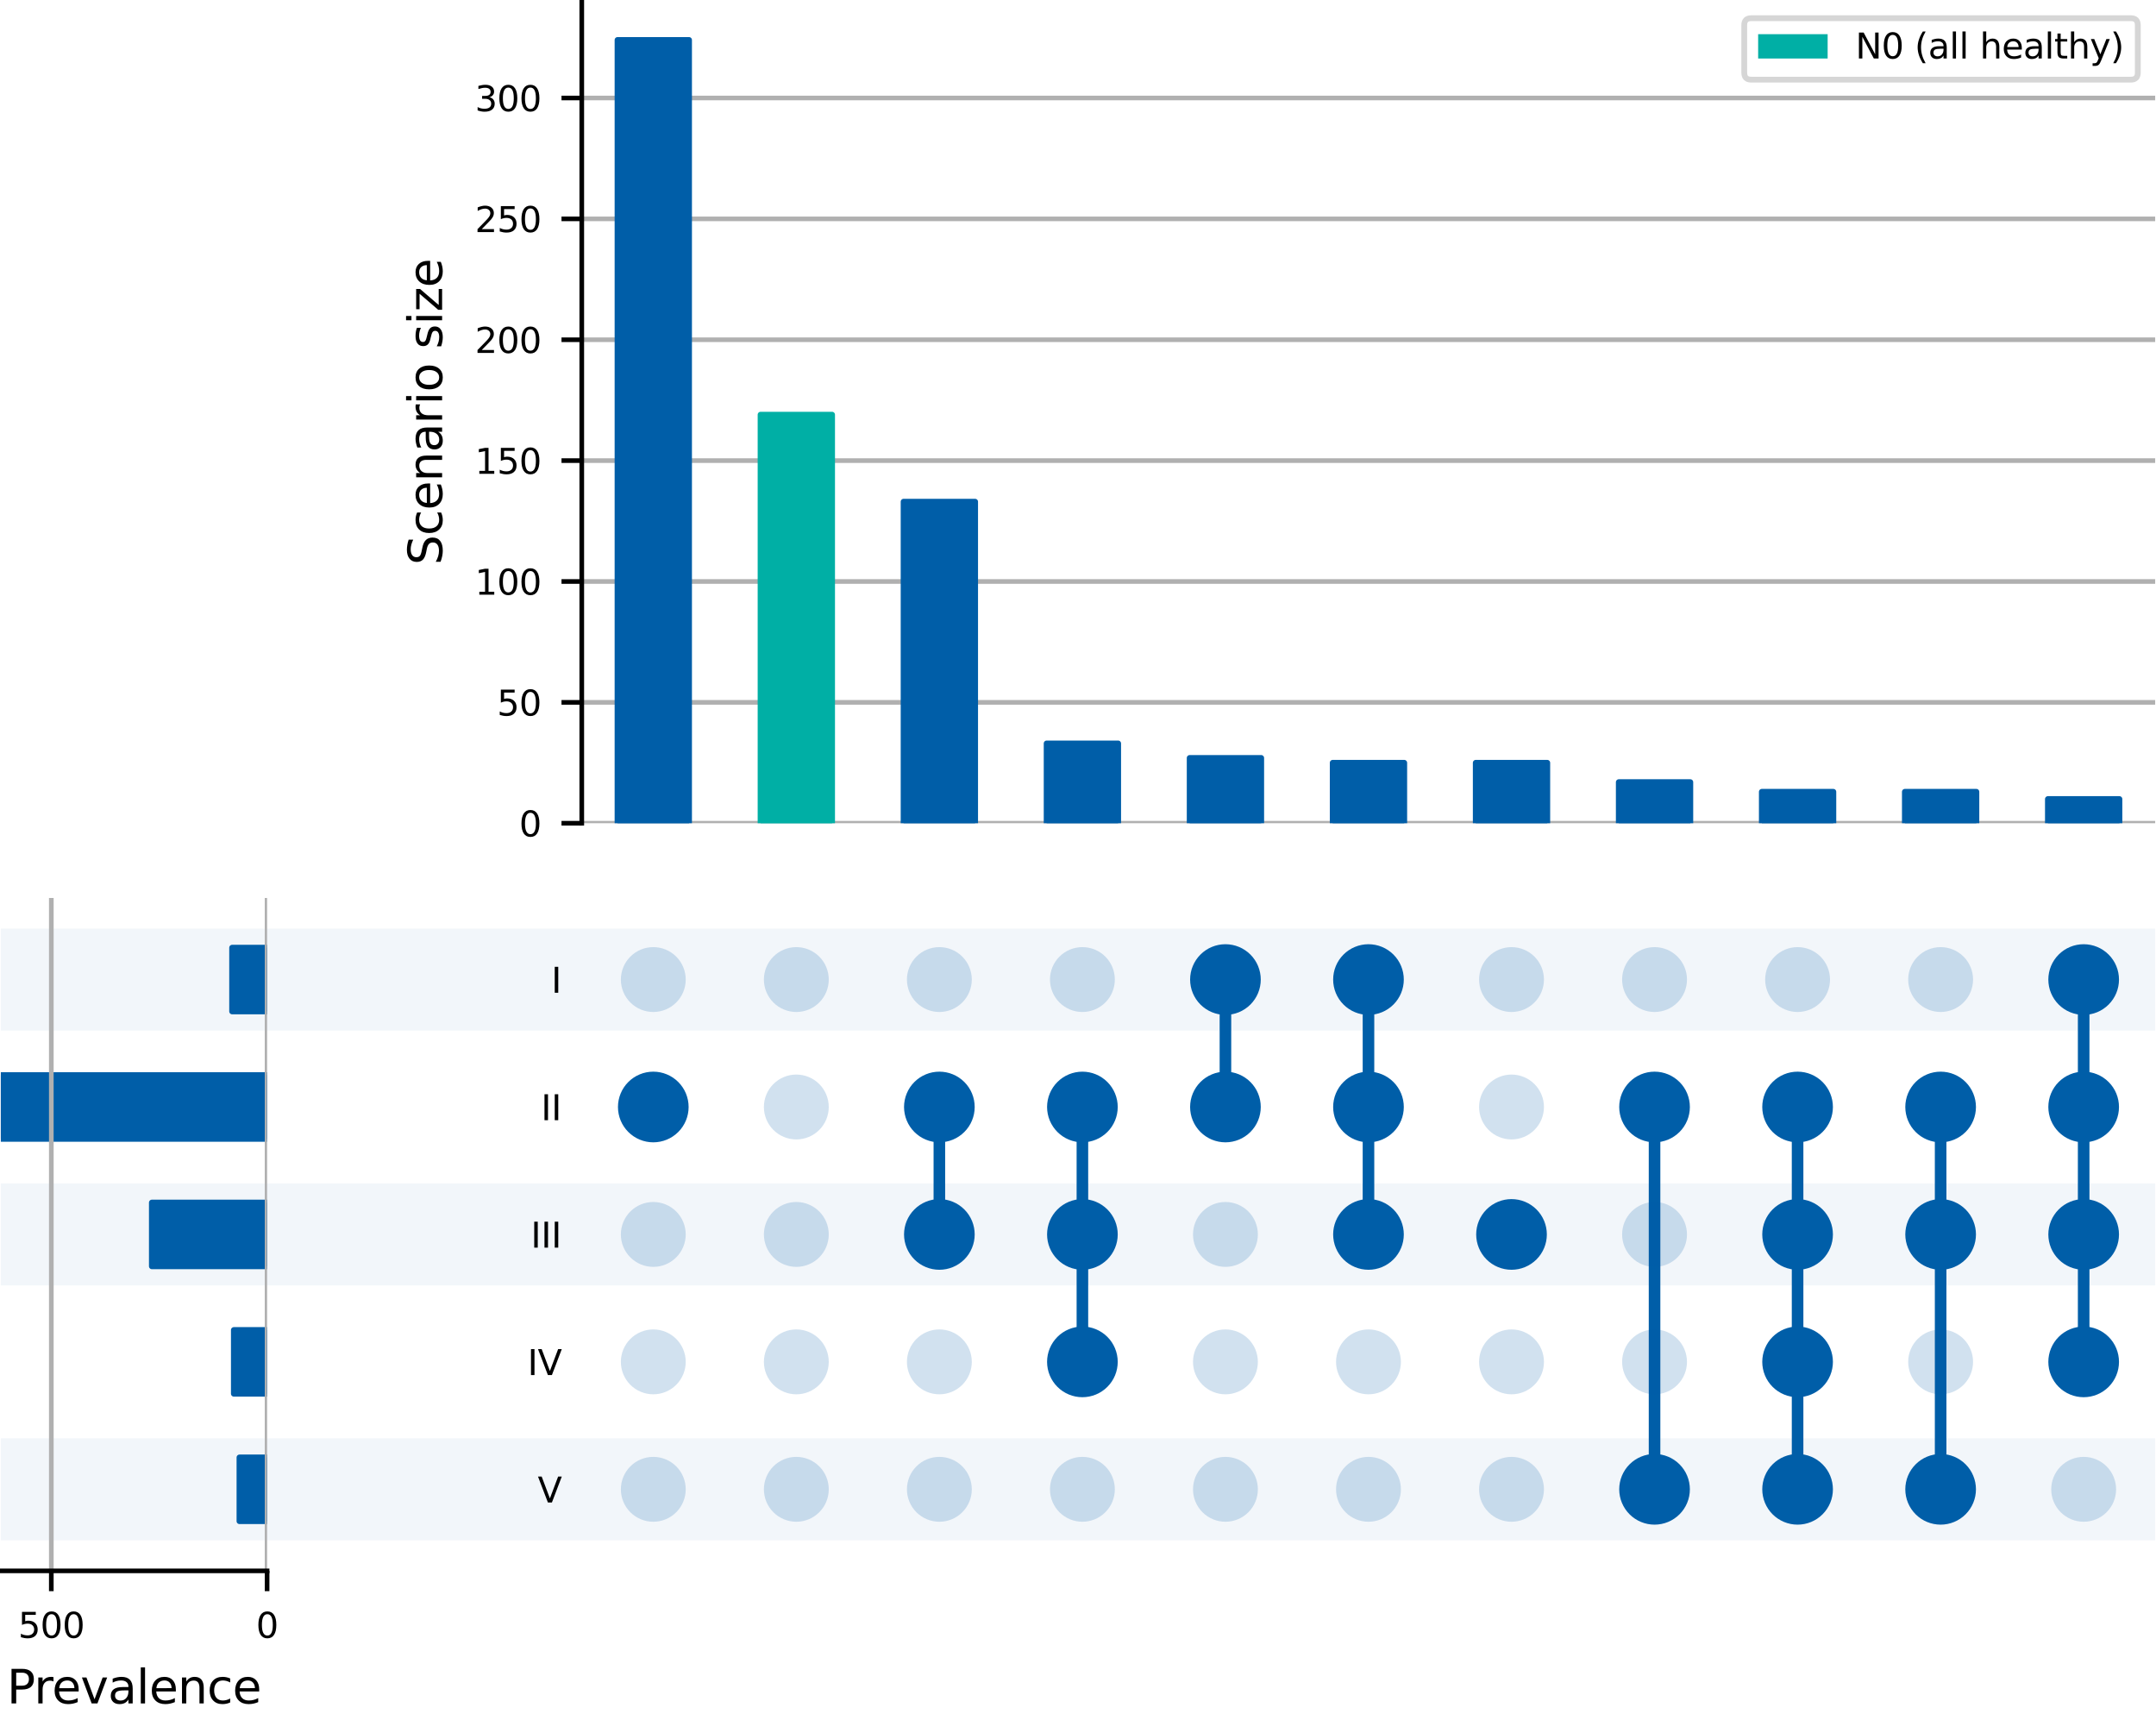 <?xml version="1.0" encoding="utf-8" standalone="no"?>
<!DOCTYPE svg PUBLIC "-//W3C//DTD SVG 1.1//EN"
  "http://www.w3.org/Graphics/SVG/1.1/DTD/svg11.dtd">
<svg xmlns:xlink="http://www.w3.org/1999/xlink" width="372.283pt" height="295.873pt" viewBox="0 0 372.283 295.873" xmlns="http://www.w3.org/2000/svg" version="1.1">
 <defs>
  <style type="text/css">*{stroke-linejoin: round; stroke-linecap: butt}</style>
 </defs>
 <g id="figure_1">
  <g id="patch_1">
   <path d="M 0 295.873 
L 372.283 295.873 
L 372.283 0 
L 0 0 
z
" style="fill: #ffffff"/>
  </g>
  <g id="axes_1">
   <g id="patch_2">
    <path d="M 0.142 265.902 
L 372.142 265.902 
L 372.142 248.302 
L 0.142 248.302 
z
" clip-path="url(#pa52d523416)" style="fill: #005ea8; fill-opacity: 0.051"/>
   </g>
   <g id="patch_3">
    <path d="M 0.142 243.902 
L 372.142 243.902 
L 372.142 226.302 
L 0.142 226.302 
L 0.142 243.902 
z
" clip-path="url(#pa52d523416)" style="fill: none"/>
   </g>
   <g id="patch_4">
    <path d="M 0.142 221.902 
L 372.142 221.902 
L 372.142 204.302 
L 0.142 204.302 
z
" clip-path="url(#pa52d523416)" style="fill: #005ea8; fill-opacity: 0.051"/>
   </g>
   <g id="patch_5">
    <path d="M 0.142 199.902 
L 372.142 199.902 
L 372.142 182.302 
L 0.142 182.302 
L 0.142 199.902 
z
" clip-path="url(#pa52d523416)" style="fill: none"/>
   </g>
   <g id="patch_6">
    <path d="M 0.142 177.902 
L 372.142 177.902 
L 372.142 160.302 
L 0.142 160.302 
z
" clip-path="url(#pa52d523416)" style="fill: #005ea8; fill-opacity: 0.051"/>
   </g>
   <g id="matplotlib.axis_1"/>
   <g id="matplotlib.axis_2">
    <g id="ytick_1"/>
    <g id="ytick_2"/>
    <g id="ytick_3"/>
    <g id="ytick_4"/>
    <g id="ytick_5"/>
   </g>
  </g>
  <g id="axes_2">
   <g id="matplotlib.axis_3">
    <g id="ytick_6">
     <g id="line2d_1"/>
     <g id="text_1">
      <!-- V -->
      <g transform="translate(92.852 259.381) scale(0.06 -0.06)">
       <defs>
        <path id="DejaVuSans-56" d="M 1831 0 
L 50 4666 
L 709 4666 
L 2188 738 
L 3669 4666 
L 4325 4666 
L 2547 0 
L 1831 0 
z
" transform="scale(0.016)"/>
       </defs>
       <use xlink:href="#DejaVuSans-56"/>
      </g>
     </g>
    </g>
    <g id="ytick_7">
     <g id="line2d_2"/>
     <g id="text_2">
      <!-- IV -->
      <g transform="translate(91.082 237.381) scale(0.06 -0.06)">
       <defs>
        <path id="DejaVuSans-49" d="M 628 4666 
L 1259 4666 
L 1259 0 
L 628 0 
L 628 4666 
z
" transform="scale(0.016)"/>
       </defs>
       <use xlink:href="#DejaVuSans-49"/>
       <use xlink:href="#DejaVuSans-56" x="29.492"/>
      </g>
     </g>
    </g>
    <g id="ytick_8">
     <g id="line2d_3"/>
     <g id="text_3">
      <!-- III -->
      <g transform="translate(91.646 215.381) scale(0.06 -0.06)">
       <use xlink:href="#DejaVuSans-49"/>
       <use xlink:href="#DejaVuSans-49" x="29.492"/>
       <use xlink:href="#DejaVuSans-49" x="58.984"/>
      </g>
     </g>
    </g>
    <g id="ytick_9">
     <g id="line2d_4"/>
     <g id="text_4">
      <!-- II -->
      <g transform="translate(93.416 193.381) scale(0.06 -0.06)">
       <use xlink:href="#DejaVuSans-49"/>
       <use xlink:href="#DejaVuSans-49" x="29.492"/>
      </g>
     </g>
    </g>
    <g id="ytick_10">
     <g id="line2d_5"/>
     <g id="text_5">
      <!-- I -->
      <g transform="translate(95.186 171.381) scale(0.06 -0.06)">
       <use xlink:href="#DejaVuSans-49"/>
      </g>
     </g>
    </g>
   </g>
   <g id="LineCollection_1">
    <path d="M 112.806 191.102 
L 112.806 191.102 
" clip-path="url(#p6303969c6f)" style="fill: none; stroke: #005ea8; stroke-width: 2"/>
    <path d="M 162.203 213.102 
L 162.203 191.102 
" clip-path="url(#p6303969c6f)" style="fill: none; stroke: #005ea8; stroke-width: 2"/>
    <path d="M 186.902 235.102 
L 186.902 191.102 
" clip-path="url(#p6303969c6f)" style="fill: none; stroke: #005ea8; stroke-width: 2"/>
    <path d="M 211.6 191.102 
L 211.6 169.102 
" clip-path="url(#p6303969c6f)" style="fill: none; stroke: #005ea8; stroke-width: 2"/>
    <path d="M 236.299 213.102 
L 236.299 169.102 
" clip-path="url(#p6303969c6f)" style="fill: none; stroke: #005ea8; stroke-width: 2"/>
    <path d="M 260.998 213.102 
L 260.998 213.102 
" clip-path="url(#p6303969c6f)" style="fill: none; stroke: #005ea8; stroke-width: 2"/>
    <path d="M 285.696 257.102 
L 285.696 191.102 
" clip-path="url(#p6303969c6f)" style="fill: none; stroke: #005ea8; stroke-width: 2"/>
    <path d="M 310.395 257.102 
L 310.395 191.102 
" clip-path="url(#p6303969c6f)" style="fill: none; stroke: #005ea8; stroke-width: 2"/>
    <path d="M 335.094 257.102 
L 335.094 191.102 
" clip-path="url(#p6303969c6f)" style="fill: none; stroke: #005ea8; stroke-width: 2"/>
    <path d="M 359.792 235.102 
L 359.792 169.102 
" clip-path="url(#p6303969c6f)" style="fill: none; stroke: #005ea8; stroke-width: 2"/>
   </g>
   <g id="PathCollection_1">
    <defs>
     <path id="C0_0_6102518e37" d="M 0 5.6 
C 1.485 5.6 2.91 5.01 3.96 3.96 
C 5.01 2.91 5.6 1.485 5.6 -0 
C 5.6 -1.485 5.01 -2.91 3.96 -3.96 
C 2.91 -5.01 1.485 -5.6 0 -5.6 
C -1.485 -5.6 -2.91 -5.01 -3.96 -3.96 
C -5.01 -2.91 -5.6 -1.485 -5.6 0 
C -5.6 1.485 -5.01 2.91 -3.96 3.96 
C -2.91 5.01 -1.485 5.6 0 5.6 
z
"/>
    </defs>
    <g clip-path="url(#p6303969c6f)">
     <use xlink:href="#C0_0_6102518e37" x="112.806" y="257.102" style="fill: #005ea8; fill-opacity: 0.18"/>
    </g>
    <g clip-path="url(#p6303969c6f)">
     <use xlink:href="#C0_0_6102518e37" x="112.806" y="235.102" style="fill: #005ea8; fill-opacity: 0.18"/>
    </g>
    <g clip-path="url(#p6303969c6f)">
     <use xlink:href="#C0_0_6102518e37" x="112.806" y="213.102" style="fill: #005ea8; fill-opacity: 0.18"/>
    </g>
    <g clip-path="url(#p6303969c6f)">
     <use xlink:href="#C0_0_6102518e37" x="112.806" y="191.102" style="fill: #005ea8; stroke: #005ea8"/>
    </g>
    <g clip-path="url(#p6303969c6f)">
     <use xlink:href="#C0_0_6102518e37" x="112.806" y="169.102" style="fill: #005ea8; fill-opacity: 0.18"/>
    </g>
    <g clip-path="url(#p6303969c6f)">
     <use xlink:href="#C0_0_6102518e37" x="137.504" y="257.102" style="fill: #005ea8; fill-opacity: 0.18"/>
    </g>
    <g clip-path="url(#p6303969c6f)">
     <use xlink:href="#C0_0_6102518e37" x="137.504" y="235.102" style="fill: #005ea8; fill-opacity: 0.18"/>
    </g>
    <g clip-path="url(#p6303969c6f)">
     <use xlink:href="#C0_0_6102518e37" x="137.504" y="213.102" style="fill: #005ea8; fill-opacity: 0.18"/>
    </g>
    <g clip-path="url(#p6303969c6f)">
     <use xlink:href="#C0_0_6102518e37" x="137.504" y="191.102" style="fill: #005ea8; fill-opacity: 0.18"/>
    </g>
    <g clip-path="url(#p6303969c6f)">
     <use xlink:href="#C0_0_6102518e37" x="137.504" y="169.102" style="fill: #005ea8; fill-opacity: 0.18"/>
    </g>
    <g clip-path="url(#p6303969c6f)">
     <use xlink:href="#C0_0_6102518e37" x="162.203" y="257.102" style="fill: #005ea8; fill-opacity: 0.18"/>
    </g>
    <g clip-path="url(#p6303969c6f)">
     <use xlink:href="#C0_0_6102518e37" x="162.203" y="235.102" style="fill: #005ea8; fill-opacity: 0.18"/>
    </g>
    <g clip-path="url(#p6303969c6f)">
     <use xlink:href="#C0_0_6102518e37" x="162.203" y="213.102" style="fill: #005ea8; stroke: #005ea8"/>
    </g>
    <g clip-path="url(#p6303969c6f)">
     <use xlink:href="#C0_0_6102518e37" x="162.203" y="191.102" style="fill: #005ea8; stroke: #005ea8"/>
    </g>
    <g clip-path="url(#p6303969c6f)">
     <use xlink:href="#C0_0_6102518e37" x="162.203" y="169.102" style="fill: #005ea8; fill-opacity: 0.18"/>
    </g>
    <g clip-path="url(#p6303969c6f)">
     <use xlink:href="#C0_0_6102518e37" x="186.902" y="257.102" style="fill: #005ea8; fill-opacity: 0.18"/>
    </g>
    <g clip-path="url(#p6303969c6f)">
     <use xlink:href="#C0_0_6102518e37" x="186.902" y="235.102" style="fill: #005ea8; stroke: #005ea8"/>
    </g>
    <g clip-path="url(#p6303969c6f)">
     <use xlink:href="#C0_0_6102518e37" x="186.902" y="213.102" style="fill: #005ea8; stroke: #005ea8"/>
    </g>
    <g clip-path="url(#p6303969c6f)">
     <use xlink:href="#C0_0_6102518e37" x="186.902" y="191.102" style="fill: #005ea8; stroke: #005ea8"/>
    </g>
    <g clip-path="url(#p6303969c6f)">
     <use xlink:href="#C0_0_6102518e37" x="186.902" y="169.102" style="fill: #005ea8; fill-opacity: 0.18"/>
    </g>
    <g clip-path="url(#p6303969c6f)">
     <use xlink:href="#C0_0_6102518e37" x="211.6" y="257.102" style="fill: #005ea8; fill-opacity: 0.18"/>
    </g>
    <g clip-path="url(#p6303969c6f)">
     <use xlink:href="#C0_0_6102518e37" x="211.6" y="235.102" style="fill: #005ea8; fill-opacity: 0.18"/>
    </g>
    <g clip-path="url(#p6303969c6f)">
     <use xlink:href="#C0_0_6102518e37" x="211.6" y="213.102" style="fill: #005ea8; fill-opacity: 0.18"/>
    </g>
    <g clip-path="url(#p6303969c6f)">
     <use xlink:href="#C0_0_6102518e37" x="211.6" y="191.102" style="fill: #005ea8; stroke: #005ea8"/>
    </g>
    <g clip-path="url(#p6303969c6f)">
     <use xlink:href="#C0_0_6102518e37" x="211.6" y="169.102" style="fill: #005ea8; stroke: #005ea8"/>
    </g>
    <g clip-path="url(#p6303969c6f)">
     <use xlink:href="#C0_0_6102518e37" x="236.299" y="257.102" style="fill: #005ea8; fill-opacity: 0.18"/>
    </g>
    <g clip-path="url(#p6303969c6f)">
     <use xlink:href="#C0_0_6102518e37" x="236.299" y="235.102" style="fill: #005ea8; fill-opacity: 0.18"/>
    </g>
    <g clip-path="url(#p6303969c6f)">
     <use xlink:href="#C0_0_6102518e37" x="236.299" y="213.102" style="fill: #005ea8; stroke: #005ea8"/>
    </g>
    <g clip-path="url(#p6303969c6f)">
     <use xlink:href="#C0_0_6102518e37" x="236.299" y="191.102" style="fill: #005ea8; stroke: #005ea8"/>
    </g>
    <g clip-path="url(#p6303969c6f)">
     <use xlink:href="#C0_0_6102518e37" x="236.299" y="169.102" style="fill: #005ea8; stroke: #005ea8"/>
    </g>
    <g clip-path="url(#p6303969c6f)">
     <use xlink:href="#C0_0_6102518e37" x="260.998" y="257.102" style="fill: #005ea8; fill-opacity: 0.18"/>
    </g>
    <g clip-path="url(#p6303969c6f)">
     <use xlink:href="#C0_0_6102518e37" x="260.998" y="235.102" style="fill: #005ea8; fill-opacity: 0.18"/>
    </g>
    <g clip-path="url(#p6303969c6f)">
     <use xlink:href="#C0_0_6102518e37" x="260.998" y="213.102" style="fill: #005ea8; stroke: #005ea8"/>
    </g>
    <g clip-path="url(#p6303969c6f)">
     <use xlink:href="#C0_0_6102518e37" x="260.998" y="191.102" style="fill: #005ea8; fill-opacity: 0.18"/>
    </g>
    <g clip-path="url(#p6303969c6f)">
     <use xlink:href="#C0_0_6102518e37" x="260.998" y="169.102" style="fill: #005ea8; fill-opacity: 0.18"/>
    </g>
    <g clip-path="url(#p6303969c6f)">
     <use xlink:href="#C0_0_6102518e37" x="285.696" y="257.102" style="fill: #005ea8; stroke: #005ea8"/>
    </g>
    <g clip-path="url(#p6303969c6f)">
     <use xlink:href="#C0_0_6102518e37" x="285.696" y="235.102" style="fill: #005ea8; fill-opacity: 0.18"/>
    </g>
    <g clip-path="url(#p6303969c6f)">
     <use xlink:href="#C0_0_6102518e37" x="285.696" y="213.102" style="fill: #005ea8; fill-opacity: 0.18"/>
    </g>
    <g clip-path="url(#p6303969c6f)">
     <use xlink:href="#C0_0_6102518e37" x="285.696" y="191.102" style="fill: #005ea8; stroke: #005ea8"/>
    </g>
    <g clip-path="url(#p6303969c6f)">
     <use xlink:href="#C0_0_6102518e37" x="285.696" y="169.102" style="fill: #005ea8; fill-opacity: 0.18"/>
    </g>
    <g clip-path="url(#p6303969c6f)">
     <use xlink:href="#C0_0_6102518e37" x="310.395" y="257.102" style="fill: #005ea8; stroke: #005ea8"/>
    </g>
    <g clip-path="url(#p6303969c6f)">
     <use xlink:href="#C0_0_6102518e37" x="310.395" y="235.102" style="fill: #005ea8; stroke: #005ea8"/>
    </g>
    <g clip-path="url(#p6303969c6f)">
     <use xlink:href="#C0_0_6102518e37" x="310.395" y="213.102" style="fill: #005ea8; stroke: #005ea8"/>
    </g>
    <g clip-path="url(#p6303969c6f)">
     <use xlink:href="#C0_0_6102518e37" x="310.395" y="191.102" style="fill: #005ea8; stroke: #005ea8"/>
    </g>
    <g clip-path="url(#p6303969c6f)">
     <use xlink:href="#C0_0_6102518e37" x="310.395" y="169.102" style="fill: #005ea8; fill-opacity: 0.18"/>
    </g>
    <g clip-path="url(#p6303969c6f)">
     <use xlink:href="#C0_0_6102518e37" x="335.094" y="257.102" style="fill: #005ea8; stroke: #005ea8"/>
    </g>
    <g clip-path="url(#p6303969c6f)">
     <use xlink:href="#C0_0_6102518e37" x="335.094" y="235.102" style="fill: #005ea8; fill-opacity: 0.18"/>
    </g>
    <g clip-path="url(#p6303969c6f)">
     <use xlink:href="#C0_0_6102518e37" x="335.094" y="213.102" style="fill: #005ea8; stroke: #005ea8"/>
    </g>
    <g clip-path="url(#p6303969c6f)">
     <use xlink:href="#C0_0_6102518e37" x="335.094" y="191.102" style="fill: #005ea8; stroke: #005ea8"/>
    </g>
    <g clip-path="url(#p6303969c6f)">
     <use xlink:href="#C0_0_6102518e37" x="335.094" y="169.102" style="fill: #005ea8; fill-opacity: 0.18"/>
    </g>
    <g clip-path="url(#p6303969c6f)">
     <use xlink:href="#C0_0_6102518e37" x="359.792" y="257.102" style="fill: #005ea8; fill-opacity: 0.18"/>
    </g>
    <g clip-path="url(#p6303969c6f)">
     <use xlink:href="#C0_0_6102518e37" x="359.792" y="235.102" style="fill: #005ea8; stroke: #005ea8"/>
    </g>
    <g clip-path="url(#p6303969c6f)">
     <use xlink:href="#C0_0_6102518e37" x="359.792" y="213.102" style="fill: #005ea8; stroke: #005ea8"/>
    </g>
    <g clip-path="url(#p6303969c6f)">
     <use xlink:href="#C0_0_6102518e37" x="359.792" y="191.102" style="fill: #005ea8; stroke: #005ea8"/>
    </g>
    <g clip-path="url(#p6303969c6f)">
     <use xlink:href="#C0_0_6102518e37" x="359.792" y="169.102" style="fill: #005ea8; stroke: #005ea8"/>
    </g>
   </g>
  </g>
  <g id="axes_3">
   <g id="patch_7">
    <path d="M 46.119 262.602 
L 41.35 262.602 
L 41.35 251.602 
L 46.119 251.602 
z
" clip-path="url(#pd5e9b585b3)" style="fill: #005ea8; stroke: #005ea8; stroke-linejoin: miter"/>
   </g>
   <g id="patch_8">
    <path d="M 46.119 240.602 
L 40.381 240.602 
L 40.381 229.602 
L 46.119 229.602 
z
" clip-path="url(#pd5e9b585b3)" style="fill: #005ea8; stroke: #005ea8; stroke-linejoin: miter"/>
   </g>
   <g id="patch_9">
    <path d="M 46.119 218.602 
L 26.223 218.602 
L 26.223 207.602 
L 46.119 207.602 
z
" clip-path="url(#pd5e9b585b3)" style="fill: #005ea8; stroke: #005ea8; stroke-linejoin: miter"/>
   </g>
   <g id="patch_10">
    <path d="M 46.119 196.602 
L 0.142 196.602 
L 0.142 185.602 
L 46.119 185.602 
z
" clip-path="url(#pd5e9b585b3)" style="fill: #005ea8; stroke: #005ea8; stroke-linejoin: miter"/>
   </g>
   <g id="patch_11">
    <path d="M 46.119 174.602 
L 40.083 174.602 
L 40.083 163.602 
L 46.119 163.602 
z
" clip-path="url(#pd5e9b585b3)" style="fill: #005ea8; stroke: #005ea8; stroke-linejoin: miter"/>
   </g>
   <g id="matplotlib.axis_4">
    <g id="xtick_1">
     <g id="line2d_6">
      <path d="M 46.119 271.182 
L 46.119 155.022 
" clip-path="url(#pd5e9b585b3)" style="fill: none; stroke: #b0b0b0; stroke-width: 0.8; stroke-linecap: square"/>
     </g>
     <g id="line2d_7">
      <defs>
       <path id="m37dcdd7ae6" d="M 0 0 
L 0 3.5 
" style="stroke: #000000; stroke-width: 0.8"/>
      </defs>
      <g>
       <use xlink:href="#m37dcdd7ae6" x="46.119" y="271.182" style="stroke: #000000; stroke-width: 0.8"/>
      </g>
     </g>
     <g id="text_6">
      <!-- 0 -->
      <g transform="translate(44.211 282.741) scale(0.06 -0.06)">
       <defs>
        <path id="DejaVuSans-30" d="M 2034 4250 
Q 1547 4250 1301 3770 
Q 1056 3291 1056 2328 
Q 1056 1369 1301 889 
Q 1547 409 2034 409 
Q 2525 409 2770 889 
Q 3016 1369 3016 2328 
Q 3016 3291 2770 3770 
Q 2525 4250 2034 4250 
z
M 2034 4750 
Q 2819 4750 3233 4129 
Q 3647 3509 3647 2328 
Q 3647 1150 3233 529 
Q 2819 -91 2034 -91 
Q 1250 -91 836 529 
Q 422 1150 422 2328 
Q 422 3509 836 4129 
Q 1250 4750 2034 4750 
z
" transform="scale(0.016)"/>
       </defs>
       <use xlink:href="#DejaVuSans-30"/>
      </g>
     </g>
    </g>
    <g id="xtick_2">
     <g id="line2d_8">
      <path d="M 8.86 271.182 
L 8.86 155.022 
" clip-path="url(#pd5e9b585b3)" style="fill: none; stroke: #b0b0b0; stroke-width: 0.8; stroke-linecap: square"/>
     </g>
     <g id="line2d_9">
      <g>
       <use xlink:href="#m37dcdd7ae6" x="8.86" y="271.182" style="stroke: #000000; stroke-width: 0.8"/>
      </g>
     </g>
     <g id="text_7">
      <!-- 500 -->
      <g transform="translate(3.134 282.741) scale(0.06 -0.06)">
       <defs>
        <path id="DejaVuSans-35" d="M 691 4666 
L 3169 4666 
L 3169 4134 
L 1269 4134 
L 1269 2991 
Q 1406 3038 1543 3061 
Q 1681 3084 1819 3084 
Q 2600 3084 3056 2656 
Q 3513 2228 3513 1497 
Q 3513 744 3044 326 
Q 2575 -91 1722 -91 
Q 1428 -91 1123 -41 
Q 819 9 494 109 
L 494 744 
Q 775 591 1075 516 
Q 1375 441 1709 441 
Q 2250 441 2565 725 
Q 2881 1009 2881 1497 
Q 2881 1984 2565 2268 
Q 2250 2553 1709 2553 
Q 1456 2553 1204 2497 
Q 953 2441 691 2322 
L 691 4666 
z
" transform="scale(0.016)"/>
       </defs>
       <use xlink:href="#DejaVuSans-35"/>
       <use xlink:href="#DejaVuSans-30" x="63.623"/>
       <use xlink:href="#DejaVuSans-30" x="127.246"/>
      </g>
     </g>
    </g>
    <g id="text_8">
     <!-- Prevalence -->
     <g transform="translate(1.186 294.067) scale(0.08 -0.08)">
      <defs>
       <path id="DejaVuSans-50" d="M 1259 4147 
L 1259 2394 
L 2053 2394 
Q 2494 2394 2734 2622 
Q 2975 2850 2975 3272 
Q 2975 3691 2734 3919 
Q 2494 4147 2053 4147 
L 1259 4147 
z
M 628 4666 
L 2053 4666 
Q 2838 4666 3239 4311 
Q 3641 3956 3641 3272 
Q 3641 2581 3239 2228 
Q 2838 1875 2053 1875 
L 1259 1875 
L 1259 0 
L 628 0 
L 628 4666 
z
" transform="scale(0.016)"/>
       <path id="DejaVuSans-72" d="M 2631 2963 
Q 2534 3019 2420 3045 
Q 2306 3072 2169 3072 
Q 1681 3072 1420 2755 
Q 1159 2438 1159 1844 
L 1159 0 
L 581 0 
L 581 3500 
L 1159 3500 
L 1159 2956 
Q 1341 3275 1631 3429 
Q 1922 3584 2338 3584 
Q 2397 3584 2469 3576 
Q 2541 3569 2628 3553 
L 2631 2963 
z
" transform="scale(0.016)"/>
       <path id="DejaVuSans-65" d="M 3597 1894 
L 3597 1613 
L 953 1613 
Q 991 1019 1311 708 
Q 1631 397 2203 397 
Q 2534 397 2845 478 
Q 3156 559 3463 722 
L 3463 178 
Q 3153 47 2828 -22 
Q 2503 -91 2169 -91 
Q 1331 -91 842 396 
Q 353 884 353 1716 
Q 353 2575 817 3079 
Q 1281 3584 2069 3584 
Q 2775 3584 3186 3129 
Q 3597 2675 3597 1894 
z
M 3022 2063 
Q 3016 2534 2758 2815 
Q 2500 3097 2075 3097 
Q 1594 3097 1305 2825 
Q 1016 2553 972 2059 
L 3022 2063 
z
" transform="scale(0.016)"/>
       <path id="DejaVuSans-76" d="M 191 3500 
L 800 3500 
L 1894 563 
L 2988 3500 
L 3597 3500 
L 2284 0 
L 1503 0 
L 191 3500 
z
" transform="scale(0.016)"/>
       <path id="DejaVuSans-61" d="M 2194 1759 
Q 1497 1759 1228 1600 
Q 959 1441 959 1056 
Q 959 750 1161 570 
Q 1363 391 1709 391 
Q 2188 391 2477 730 
Q 2766 1069 2766 1631 
L 2766 1759 
L 2194 1759 
z
M 3341 1997 
L 3341 0 
L 2766 0 
L 2766 531 
Q 2569 213 2275 61 
Q 1981 -91 1556 -91 
Q 1019 -91 701 211 
Q 384 513 384 1019 
Q 384 1609 779 1909 
Q 1175 2209 1959 2209 
L 2766 2209 
L 2766 2266 
Q 2766 2663 2505 2880 
Q 2244 3097 1772 3097 
Q 1472 3097 1187 3025 
Q 903 2953 641 2809 
L 641 3341 
Q 956 3463 1253 3523 
Q 1550 3584 1831 3584 
Q 2591 3584 2966 3190 
Q 3341 2797 3341 1997 
z
" transform="scale(0.016)"/>
       <path id="DejaVuSans-6c" d="M 603 4863 
L 1178 4863 
L 1178 0 
L 603 0 
L 603 4863 
z
" transform="scale(0.016)"/>
       <path id="DejaVuSans-6e" d="M 3513 2113 
L 3513 0 
L 2938 0 
L 2938 2094 
Q 2938 2591 2744 2837 
Q 2550 3084 2163 3084 
Q 1697 3084 1428 2787 
Q 1159 2491 1159 1978 
L 1159 0 
L 581 0 
L 581 3500 
L 1159 3500 
L 1159 2956 
Q 1366 3272 1645 3428 
Q 1925 3584 2291 3584 
Q 2894 3584 3203 3211 
Q 3513 2838 3513 2113 
z
" transform="scale(0.016)"/>
       <path id="DejaVuSans-63" d="M 3122 3366 
L 3122 2828 
Q 2878 2963 2633 3030 
Q 2388 3097 2138 3097 
Q 1578 3097 1268 2742 
Q 959 2388 959 1747 
Q 959 1106 1268 751 
Q 1578 397 2138 397 
Q 2388 397 2633 464 
Q 2878 531 3122 666 
L 3122 134 
Q 2881 22 2623 -34 
Q 2366 -91 2075 -91 
Q 1284 -91 818 406 
Q 353 903 353 1747 
Q 353 2603 823 3093 
Q 1294 3584 2113 3584 
Q 2378 3584 2631 3529 
Q 2884 3475 3122 3366 
z
" transform="scale(0.016)"/>
      </defs>
      <use xlink:href="#DejaVuSans-50"/>
      <use xlink:href="#DejaVuSans-72" x="58.553"/>
      <use xlink:href="#DejaVuSans-65" x="97.416"/>
      <use xlink:href="#DejaVuSans-76" x="158.939"/>
      <use xlink:href="#DejaVuSans-61" x="218.119"/>
      <use xlink:href="#DejaVuSans-6c" x="279.398"/>
      <use xlink:href="#DejaVuSans-65" x="307.182"/>
      <use xlink:href="#DejaVuSans-6e" x="368.705"/>
      <use xlink:href="#DejaVuSans-63" x="432.084"/>
      <use xlink:href="#DejaVuSans-65" x="487.064"/>
     </g>
    </g>
   </g>
   <g id="patch_12">
    <path d="M 0.142 271.182 
L 46.119 271.182 
" style="fill: none; stroke: #000000; stroke-width: 0.8; stroke-linejoin: miter; stroke-linecap: square"/>
   </g>
  </g>
  <g id="axes_4">
   <g id="patch_13">
    <path d="M 100.456 142.115 
L 372.142 142.115 
L 372.142 0.142 
L 100.456 0.142 
z
" style="fill: #ffffff"/>
   </g>
   <g id="matplotlib.axis_5">
    <g id="ytick_11">
     <g id="line2d_10">
      <path d="M 100.456 142.115 
L 372.142 142.115 
" clip-path="url(#pa51726eca5)" style="fill: none; stroke: #b0b0b0; stroke-width: 0.8; stroke-linecap: square"/>
     </g>
     <g id="line2d_11">
      <defs>
       <path id="m7d285df875" d="M 0 0 
L -3.5 0 
" style="stroke: #000000; stroke-width: 0.8"/>
      </defs>
      <g>
       <use xlink:href="#m7d285df875" x="100.456" y="142.115" style="stroke: #000000; stroke-width: 0.8"/>
      </g>
     </g>
     <g id="text_9">
      <!-- 0 -->
      <g transform="translate(89.639 144.395) scale(0.06 -0.06)">
       <use xlink:href="#DejaVuSans-30"/>
      </g>
     </g>
    </g>
    <g id="ytick_12">
     <g id="line2d_12">
      <path d="M 100.456 121.249 
L 372.142 121.249 
" clip-path="url(#pa51726eca5)" style="fill: none; stroke: #b0b0b0; stroke-width: 0.8; stroke-linecap: square"/>
     </g>
     <g id="line2d_13">
      <g>
       <use xlink:href="#m7d285df875" x="100.456" y="121.249" style="stroke: #000000; stroke-width: 0.8"/>
      </g>
     </g>
     <g id="text_10">
      <!-- 50 -->
      <g transform="translate(85.821 123.528) scale(0.06 -0.06)">
       <use xlink:href="#DejaVuSans-35"/>
       <use xlink:href="#DejaVuSans-30" x="63.623"/>
      </g>
     </g>
    </g>
    <g id="ytick_13">
     <g id="line2d_14">
      <path d="M 100.456 100.383 
L 372.142 100.383 
" clip-path="url(#pa51726eca5)" style="fill: none; stroke: #b0b0b0; stroke-width: 0.8; stroke-linecap: square"/>
     </g>
     <g id="line2d_15">
      <g>
       <use xlink:href="#m7d285df875" x="100.456" y="100.383" style="stroke: #000000; stroke-width: 0.8"/>
      </g>
     </g>
     <g id="text_11">
      <!-- 100 -->
      <g transform="translate(82.004 102.662) scale(0.06 -0.06)">
       <defs>
        <path id="DejaVuSans-31" d="M 794 531 
L 1825 531 
L 1825 4091 
L 703 3866 
L 703 4441 
L 1819 4666 
L 2450 4666 
L 2450 531 
L 3481 531 
L 3481 0 
L 794 0 
L 794 531 
z
" transform="scale(0.016)"/>
       </defs>
       <use xlink:href="#DejaVuSans-31"/>
       <use xlink:href="#DejaVuSans-30" x="63.623"/>
       <use xlink:href="#DejaVuSans-30" x="127.246"/>
      </g>
     </g>
    </g>
    <g id="ytick_14">
     <g id="line2d_16">
      <path d="M 100.456 79.517 
L 372.142 79.517 
" clip-path="url(#pa51726eca5)" style="fill: none; stroke: #b0b0b0; stroke-width: 0.8; stroke-linecap: square"/>
     </g>
     <g id="line2d_17">
      <g>
       <use xlink:href="#m7d285df875" x="100.456" y="79.517" style="stroke: #000000; stroke-width: 0.8"/>
      </g>
     </g>
     <g id="text_12">
      <!-- 150 -->
      <g transform="translate(82.004 81.796) scale(0.06 -0.06)">
       <use xlink:href="#DejaVuSans-31"/>
       <use xlink:href="#DejaVuSans-35" x="63.623"/>
       <use xlink:href="#DejaVuSans-30" x="127.246"/>
      </g>
     </g>
    </g>
    <g id="ytick_15">
     <g id="line2d_18">
      <path d="M 100.456 58.65 
L 372.142 58.65 
" clip-path="url(#pa51726eca5)" style="fill: none; stroke: #b0b0b0; stroke-width: 0.8; stroke-linecap: square"/>
     </g>
     <g id="line2d_19">
      <g>
       <use xlink:href="#m7d285df875" x="100.456" y="58.65" style="stroke: #000000; stroke-width: 0.8"/>
      </g>
     </g>
     <g id="text_13">
      <!-- 200 -->
      <g transform="translate(82.004 60.93) scale(0.06 -0.06)">
       <defs>
        <path id="DejaVuSans-32" d="M 1228 531 
L 3431 531 
L 3431 0 
L 469 0 
L 469 531 
Q 828 903 1448 1529 
Q 2069 2156 2228 2338 
Q 2531 2678 2651 2914 
Q 2772 3150 2772 3378 
Q 2772 3750 2511 3984 
Q 2250 4219 1831 4219 
Q 1534 4219 1204 4116 
Q 875 4013 500 3803 
L 500 4441 
Q 881 4594 1212 4672 
Q 1544 4750 1819 4750 
Q 2544 4750 2975 4387 
Q 3406 4025 3406 3419 
Q 3406 3131 3298 2873 
Q 3191 2616 2906 2266 
Q 2828 2175 2409 1742 
Q 1991 1309 1228 531 
z
" transform="scale(0.016)"/>
       </defs>
       <use xlink:href="#DejaVuSans-32"/>
       <use xlink:href="#DejaVuSans-30" x="63.623"/>
       <use xlink:href="#DejaVuSans-30" x="127.246"/>
      </g>
     </g>
    </g>
    <g id="ytick_16">
     <g id="line2d_20">
      <path d="M 100.456 37.784 
L 372.142 37.784 
" clip-path="url(#pa51726eca5)" style="fill: none; stroke: #b0b0b0; stroke-width: 0.8; stroke-linecap: square"/>
     </g>
     <g id="line2d_21">
      <g>
       <use xlink:href="#m7d285df875" x="100.456" y="37.784" style="stroke: #000000; stroke-width: 0.8"/>
      </g>
     </g>
     <g id="text_14">
      <!-- 250 -->
      <g transform="translate(82.004 40.064) scale(0.06 -0.06)">
       <use xlink:href="#DejaVuSans-32"/>
       <use xlink:href="#DejaVuSans-35" x="63.623"/>
       <use xlink:href="#DejaVuSans-30" x="127.246"/>
      </g>
     </g>
    </g>
    <g id="ytick_17">
     <g id="line2d_22">
      <path d="M 100.456 16.918 
L 372.142 16.918 
" clip-path="url(#pa51726eca5)" style="fill: none; stroke: #b0b0b0; stroke-width: 0.8; stroke-linecap: square"/>
     </g>
     <g id="line2d_23">
      <g>
       <use xlink:href="#m7d285df875" x="100.456" y="16.918" style="stroke: #000000; stroke-width: 0.8"/>
      </g>
     </g>
     <g id="text_15">
      <!-- 300 -->
      <g transform="translate(82.004 19.198) scale(0.06 -0.06)">
       <defs>
        <path id="DejaVuSans-33" d="M 2597 2516 
Q 3050 2419 3304 2112 
Q 3559 1806 3559 1356 
Q 3559 666 3084 287 
Q 2609 -91 1734 -91 
Q 1441 -91 1130 -33 
Q 819 25 488 141 
L 488 750 
Q 750 597 1062 519 
Q 1375 441 1716 441 
Q 2309 441 2620 675 
Q 2931 909 2931 1356 
Q 2931 1769 2642 2001 
Q 2353 2234 1838 2234 
L 1294 2234 
L 1294 2753 
L 1863 2753 
Q 2328 2753 2575 2939 
Q 2822 3125 2822 3475 
Q 2822 3834 2567 4026 
Q 2313 4219 1838 4219 
Q 1578 4219 1281 4162 
Q 984 4106 628 3988 
L 628 4550 
Q 988 4650 1302 4700 
Q 1616 4750 1894 4750 
Q 2613 4750 3031 4423 
Q 3450 4097 3450 3541 
Q 3450 3153 3228 2886 
Q 3006 2619 2597 2516 
z
" transform="scale(0.016)"/>
       </defs>
       <use xlink:href="#DejaVuSans-33"/>
       <use xlink:href="#DejaVuSans-30" x="63.623"/>
       <use xlink:href="#DejaVuSans-30" x="127.246"/>
      </g>
     </g>
    </g>
    <g id="text_16">
     <!-- Scenario size -->
     <g transform="translate(76.34 97.545) rotate(-90) scale(0.08 -0.08)">
      <defs>
       <path id="DejaVuSans-53" d="M 3425 4513 
L 3425 3897 
Q 3066 4069 2747 4153 
Q 2428 4238 2131 4238 
Q 1616 4238 1336 4038 
Q 1056 3838 1056 3469 
Q 1056 3159 1242 3001 
Q 1428 2844 1947 2747 
L 2328 2669 
Q 3034 2534 3370 2195 
Q 3706 1856 3706 1288 
Q 3706 609 3251 259 
Q 2797 -91 1919 -91 
Q 1588 -91 1214 -16 
Q 841 59 441 206 
L 441 856 
Q 825 641 1194 531 
Q 1563 422 1919 422 
Q 2459 422 2753 634 
Q 3047 847 3047 1241 
Q 3047 1584 2836 1778 
Q 2625 1972 2144 2069 
L 1759 2144 
Q 1053 2284 737 2584 
Q 422 2884 422 3419 
Q 422 4038 858 4394 
Q 1294 4750 2059 4750 
Q 2388 4750 2728 4690 
Q 3069 4631 3425 4513 
z
" transform="scale(0.016)"/>
       <path id="DejaVuSans-69" d="M 603 3500 
L 1178 3500 
L 1178 0 
L 603 0 
L 603 3500 
z
M 603 4863 
L 1178 4863 
L 1178 4134 
L 603 4134 
L 603 4863 
z
" transform="scale(0.016)"/>
       <path id="DejaVuSans-6f" d="M 1959 3097 
Q 1497 3097 1228 2736 
Q 959 2375 959 1747 
Q 959 1119 1226 758 
Q 1494 397 1959 397 
Q 2419 397 2687 759 
Q 2956 1122 2956 1747 
Q 2956 2369 2687 2733 
Q 2419 3097 1959 3097 
z
M 1959 3584 
Q 2709 3584 3137 3096 
Q 3566 2609 3566 1747 
Q 3566 888 3137 398 
Q 2709 -91 1959 -91 
Q 1206 -91 779 398 
Q 353 888 353 1747 
Q 353 2609 779 3096 
Q 1206 3584 1959 3584 
z
" transform="scale(0.016)"/>
       <path id="DejaVuSans-20" transform="scale(0.016)"/>
       <path id="DejaVuSans-73" d="M 2834 3397 
L 2834 2853 
Q 2591 2978 2328 3040 
Q 2066 3103 1784 3103 
Q 1356 3103 1142 2972 
Q 928 2841 928 2578 
Q 928 2378 1081 2264 
Q 1234 2150 1697 2047 
L 1894 2003 
Q 2506 1872 2764 1633 
Q 3022 1394 3022 966 
Q 3022 478 2636 193 
Q 2250 -91 1575 -91 
Q 1294 -91 989 -36 
Q 684 19 347 128 
L 347 722 
Q 666 556 975 473 
Q 1284 391 1588 391 
Q 1994 391 2212 530 
Q 2431 669 2431 922 
Q 2431 1156 2273 1281 
Q 2116 1406 1581 1522 
L 1381 1569 
Q 847 1681 609 1914 
Q 372 2147 372 2553 
Q 372 3047 722 3315 
Q 1072 3584 1716 3584 
Q 2034 3584 2315 3537 
Q 2597 3491 2834 3397 
z
" transform="scale(0.016)"/>
       <path id="DejaVuSans-7a" d="M 353 3500 
L 3084 3500 
L 3084 2975 
L 922 459 
L 3084 459 
L 3084 0 
L 275 0 
L 275 525 
L 2438 3041 
L 353 3041 
L 353 3500 
z
" transform="scale(0.016)"/>
      </defs>
      <use xlink:href="#DejaVuSans-53"/>
      <use xlink:href="#DejaVuSans-63" x="63.477"/>
      <use xlink:href="#DejaVuSans-65" x="118.457"/>
      <use xlink:href="#DejaVuSans-6e" x="179.98"/>
      <use xlink:href="#DejaVuSans-61" x="243.359"/>
      <use xlink:href="#DejaVuSans-72" x="304.639"/>
      <use xlink:href="#DejaVuSans-69" x="345.752"/>
      <use xlink:href="#DejaVuSans-6f" x="373.535"/>
      <use xlink:href="#DejaVuSans-20" x="434.717"/>
      <use xlink:href="#DejaVuSans-73" x="466.504"/>
      <use xlink:href="#DejaVuSans-69" x="518.604"/>
      <use xlink:href="#DejaVuSans-7a" x="546.387"/>
      <use xlink:href="#DejaVuSans-65" x="598.877"/>
     </g>
    </g>
   </g>
   <g id="patch_14">
    <path d="M 100.456 142.115 
L 100.456 0.142 
" style="fill: none; stroke: #000000; stroke-width: 0.8; stroke-linejoin: miter; stroke-linecap: square"/>
   </g>
   <g id="legend_1">
    <g id="patch_15">
     <path d="M 302.385 13.749 
L 367.942 13.749 
Q 369.142 13.749 369.142 12.549 
L 369.142 4.342 
Q 369.142 3.142 367.942 3.142 
L 302.385 3.142 
Q 301.185 3.142 301.185 4.342 
L 301.185 12.549 
Q 301.185 13.749 302.385 13.749 
z
" style="fill: #ffffff; opacity: 0.8; stroke: #cccccc; stroke-linejoin: miter"/>
    </g>
    <g id="patch_16">
     <path d="M 303.585 10.101 
L 315.585 10.101 
L 315.585 5.901 
L 303.585 5.901 
z
" style="fill: #00afa5"/>
    </g>
    <g id="text_17">
     <!-- N0 (all healthy) -->
     <g transform="translate(320.385 10.101) scale(0.06 -0.06)">
      <defs>
       <path id="DejaVuSans-4e" d="M 628 4666 
L 1478 4666 
L 3547 763 
L 3547 4666 
L 4159 4666 
L 4159 0 
L 3309 0 
L 1241 3903 
L 1241 0 
L 628 0 
L 628 4666 
z
" transform="scale(0.016)"/>
       <path id="DejaVuSans-28" d="M 1984 4856 
Q 1566 4138 1362 3434 
Q 1159 2731 1159 2009 
Q 1159 1288 1364 580 
Q 1569 -128 1984 -844 
L 1484 -844 
Q 1016 -109 783 600 
Q 550 1309 550 2009 
Q 550 2706 781 3412 
Q 1013 4119 1484 4856 
L 1984 4856 
z
" transform="scale(0.016)"/>
       <path id="DejaVuSans-68" d="M 3513 2113 
L 3513 0 
L 2938 0 
L 2938 2094 
Q 2938 2591 2744 2837 
Q 2550 3084 2163 3084 
Q 1697 3084 1428 2787 
Q 1159 2491 1159 1978 
L 1159 0 
L 581 0 
L 581 4863 
L 1159 4863 
L 1159 2956 
Q 1366 3272 1645 3428 
Q 1925 3584 2291 3584 
Q 2894 3584 3203 3211 
Q 3513 2838 3513 2113 
z
" transform="scale(0.016)"/>
       <path id="DejaVuSans-74" d="M 1172 4494 
L 1172 3500 
L 2356 3500 
L 2356 3053 
L 1172 3053 
L 1172 1153 
Q 1172 725 1289 603 
Q 1406 481 1766 481 
L 2356 481 
L 2356 0 
L 1766 0 
Q 1100 0 847 248 
Q 594 497 594 1153 
L 594 3053 
L 172 3053 
L 172 3500 
L 594 3500 
L 594 4494 
L 1172 4494 
z
" transform="scale(0.016)"/>
       <path id="DejaVuSans-79" d="M 2059 -325 
Q 1816 -950 1584 -1140 
Q 1353 -1331 966 -1331 
L 506 -1331 
L 506 -850 
L 844 -850 
Q 1081 -850 1212 -737 
Q 1344 -625 1503 -206 
L 1606 56 
L 191 3500 
L 800 3500 
L 1894 763 
L 2988 3500 
L 3597 3500 
L 2059 -325 
z
" transform="scale(0.016)"/>
       <path id="DejaVuSans-29" d="M 513 4856 
L 1013 4856 
Q 1481 4119 1714 3412 
Q 1947 2706 1947 2009 
Q 1947 1309 1714 600 
Q 1481 -109 1013 -844 
L 513 -844 
Q 928 -128 1133 580 
Q 1338 1288 1338 2009 
Q 1338 2731 1133 3434 
Q 928 4138 513 4856 
z
" transform="scale(0.016)"/>
      </defs>
      <use xlink:href="#DejaVuSans-4e"/>
      <use xlink:href="#DejaVuSans-30" x="74.805"/>
      <use xlink:href="#DejaVuSans-20" x="138.428"/>
      <use xlink:href="#DejaVuSans-28" x="170.215"/>
      <use xlink:href="#DejaVuSans-61" x="209.229"/>
      <use xlink:href="#DejaVuSans-6c" x="270.508"/>
      <use xlink:href="#DejaVuSans-6c" x="298.291"/>
      <use xlink:href="#DejaVuSans-20" x="326.074"/>
      <use xlink:href="#DejaVuSans-68" x="357.861"/>
      <use xlink:href="#DejaVuSans-65" x="421.24"/>
      <use xlink:href="#DejaVuSans-61" x="482.764"/>
      <use xlink:href="#DejaVuSans-6c" x="544.043"/>
      <use xlink:href="#DejaVuSans-74" x="571.826"/>
      <use xlink:href="#DejaVuSans-68" x="611.035"/>
      <use xlink:href="#DejaVuSans-79" x="674.414"/>
      <use xlink:href="#DejaVuSans-29" x="733.594"/>
     </g>
    </g>
   </g>
   <g id="patch_17">
    <path d="M 106.631 142.115 
L 118.98 142.115 
L 118.98 6.902 
L 106.631 6.902 
z
" clip-path="url(#pa51726eca5)" style="fill: #005ea8; stroke: #005ea8; stroke-linejoin: miter"/>
   </g>
   <g id="patch_18">
    <path d="M 131.33 142.115 
L 143.679 142.115 
L 143.679 71.587 
L 131.33 71.587 
z
" clip-path="url(#pa51726eca5)" style="fill: #00afa5; stroke: #00afa5; stroke-linejoin: miter"/>
   </g>
   <g id="patch_19">
    <path d="M 156.028 142.115 
L 168.378 142.115 
L 168.378 86.611 
L 156.028 86.611 
z
" clip-path="url(#pa51726eca5)" style="fill: #005ea8; stroke: #005ea8; stroke-linejoin: miter"/>
   </g>
   <g id="patch_20">
    <path d="M 180.727 142.115 
L 193.076 142.115 
L 193.076 128.343 
L 180.727 128.343 
z
" clip-path="url(#pa51726eca5)" style="fill: #005ea8; stroke: #005ea8; stroke-linejoin: miter"/>
   </g>
   <g id="patch_21">
    <path d="M 205.426 142.115 
L 217.775 142.115 
L 217.775 130.847 
L 205.426 130.847 
z
" clip-path="url(#pa51726eca5)" style="fill: #005ea8; stroke: #005ea8; stroke-linejoin: miter"/>
   </g>
   <g id="patch_22">
    <path d="M 230.124 142.115 
L 242.474 142.115 
L 242.474 131.682 
L 230.124 131.682 
z
" clip-path="url(#pa51726eca5)" style="fill: #005ea8; stroke: #005ea8; stroke-linejoin: miter"/>
   </g>
   <g id="patch_23">
    <path d="M 254.823 142.115 
L 267.172 142.115 
L 267.172 131.682 
L 254.823 131.682 
z
" clip-path="url(#pa51726eca5)" style="fill: #005ea8; stroke: #005ea8; stroke-linejoin: miter"/>
   </g>
   <g id="patch_24">
    <path d="M 279.522 142.115 
L 291.871 142.115 
L 291.871 135.021 
L 279.522 135.021 
z
" clip-path="url(#pa51726eca5)" style="fill: #005ea8; stroke: #005ea8; stroke-linejoin: miter"/>
   </g>
   <g id="patch_25">
    <path d="M 304.22 142.115 
L 316.57 142.115 
L 316.57 136.69 
L 304.22 136.69 
z
" clip-path="url(#pa51726eca5)" style="fill: #005ea8; stroke: #005ea8; stroke-linejoin: miter"/>
   </g>
   <g id="patch_26">
    <path d="M 328.919 142.115 
L 341.268 142.115 
L 341.268 136.69 
L 328.919 136.69 
z
" clip-path="url(#pa51726eca5)" style="fill: #005ea8; stroke: #005ea8; stroke-linejoin: miter"/>
   </g>
   <g id="patch_27">
    <path d="M 353.618 142.115 
L 365.967 142.115 
L 365.967 137.942 
L 353.618 137.942 
z
" clip-path="url(#pa51726eca5)" style="fill: #005ea8; stroke: #005ea8; stroke-linejoin: miter"/>
   </g>
  </g>
 </g>
 <defs>
  <clipPath id="pa52d523416">
   <rect x="0.142" y="155.022" width="372" height="116.16"/>
  </clipPath>
  <clipPath id="p6303969c6f">
   <rect x="100.456" y="155.022" width="271.685" height="116.16"/>
  </clipPath>
  <clipPath id="pd5e9b585b3">
   <rect x="0.142" y="155.022" width="45.978" height="116.16"/>
  </clipPath>
  <clipPath id="pa51726eca5">
   <rect x="100.456" y="0.142" width="271.685" height="141.973"/>
  </clipPath>
 </defs>
</svg>
